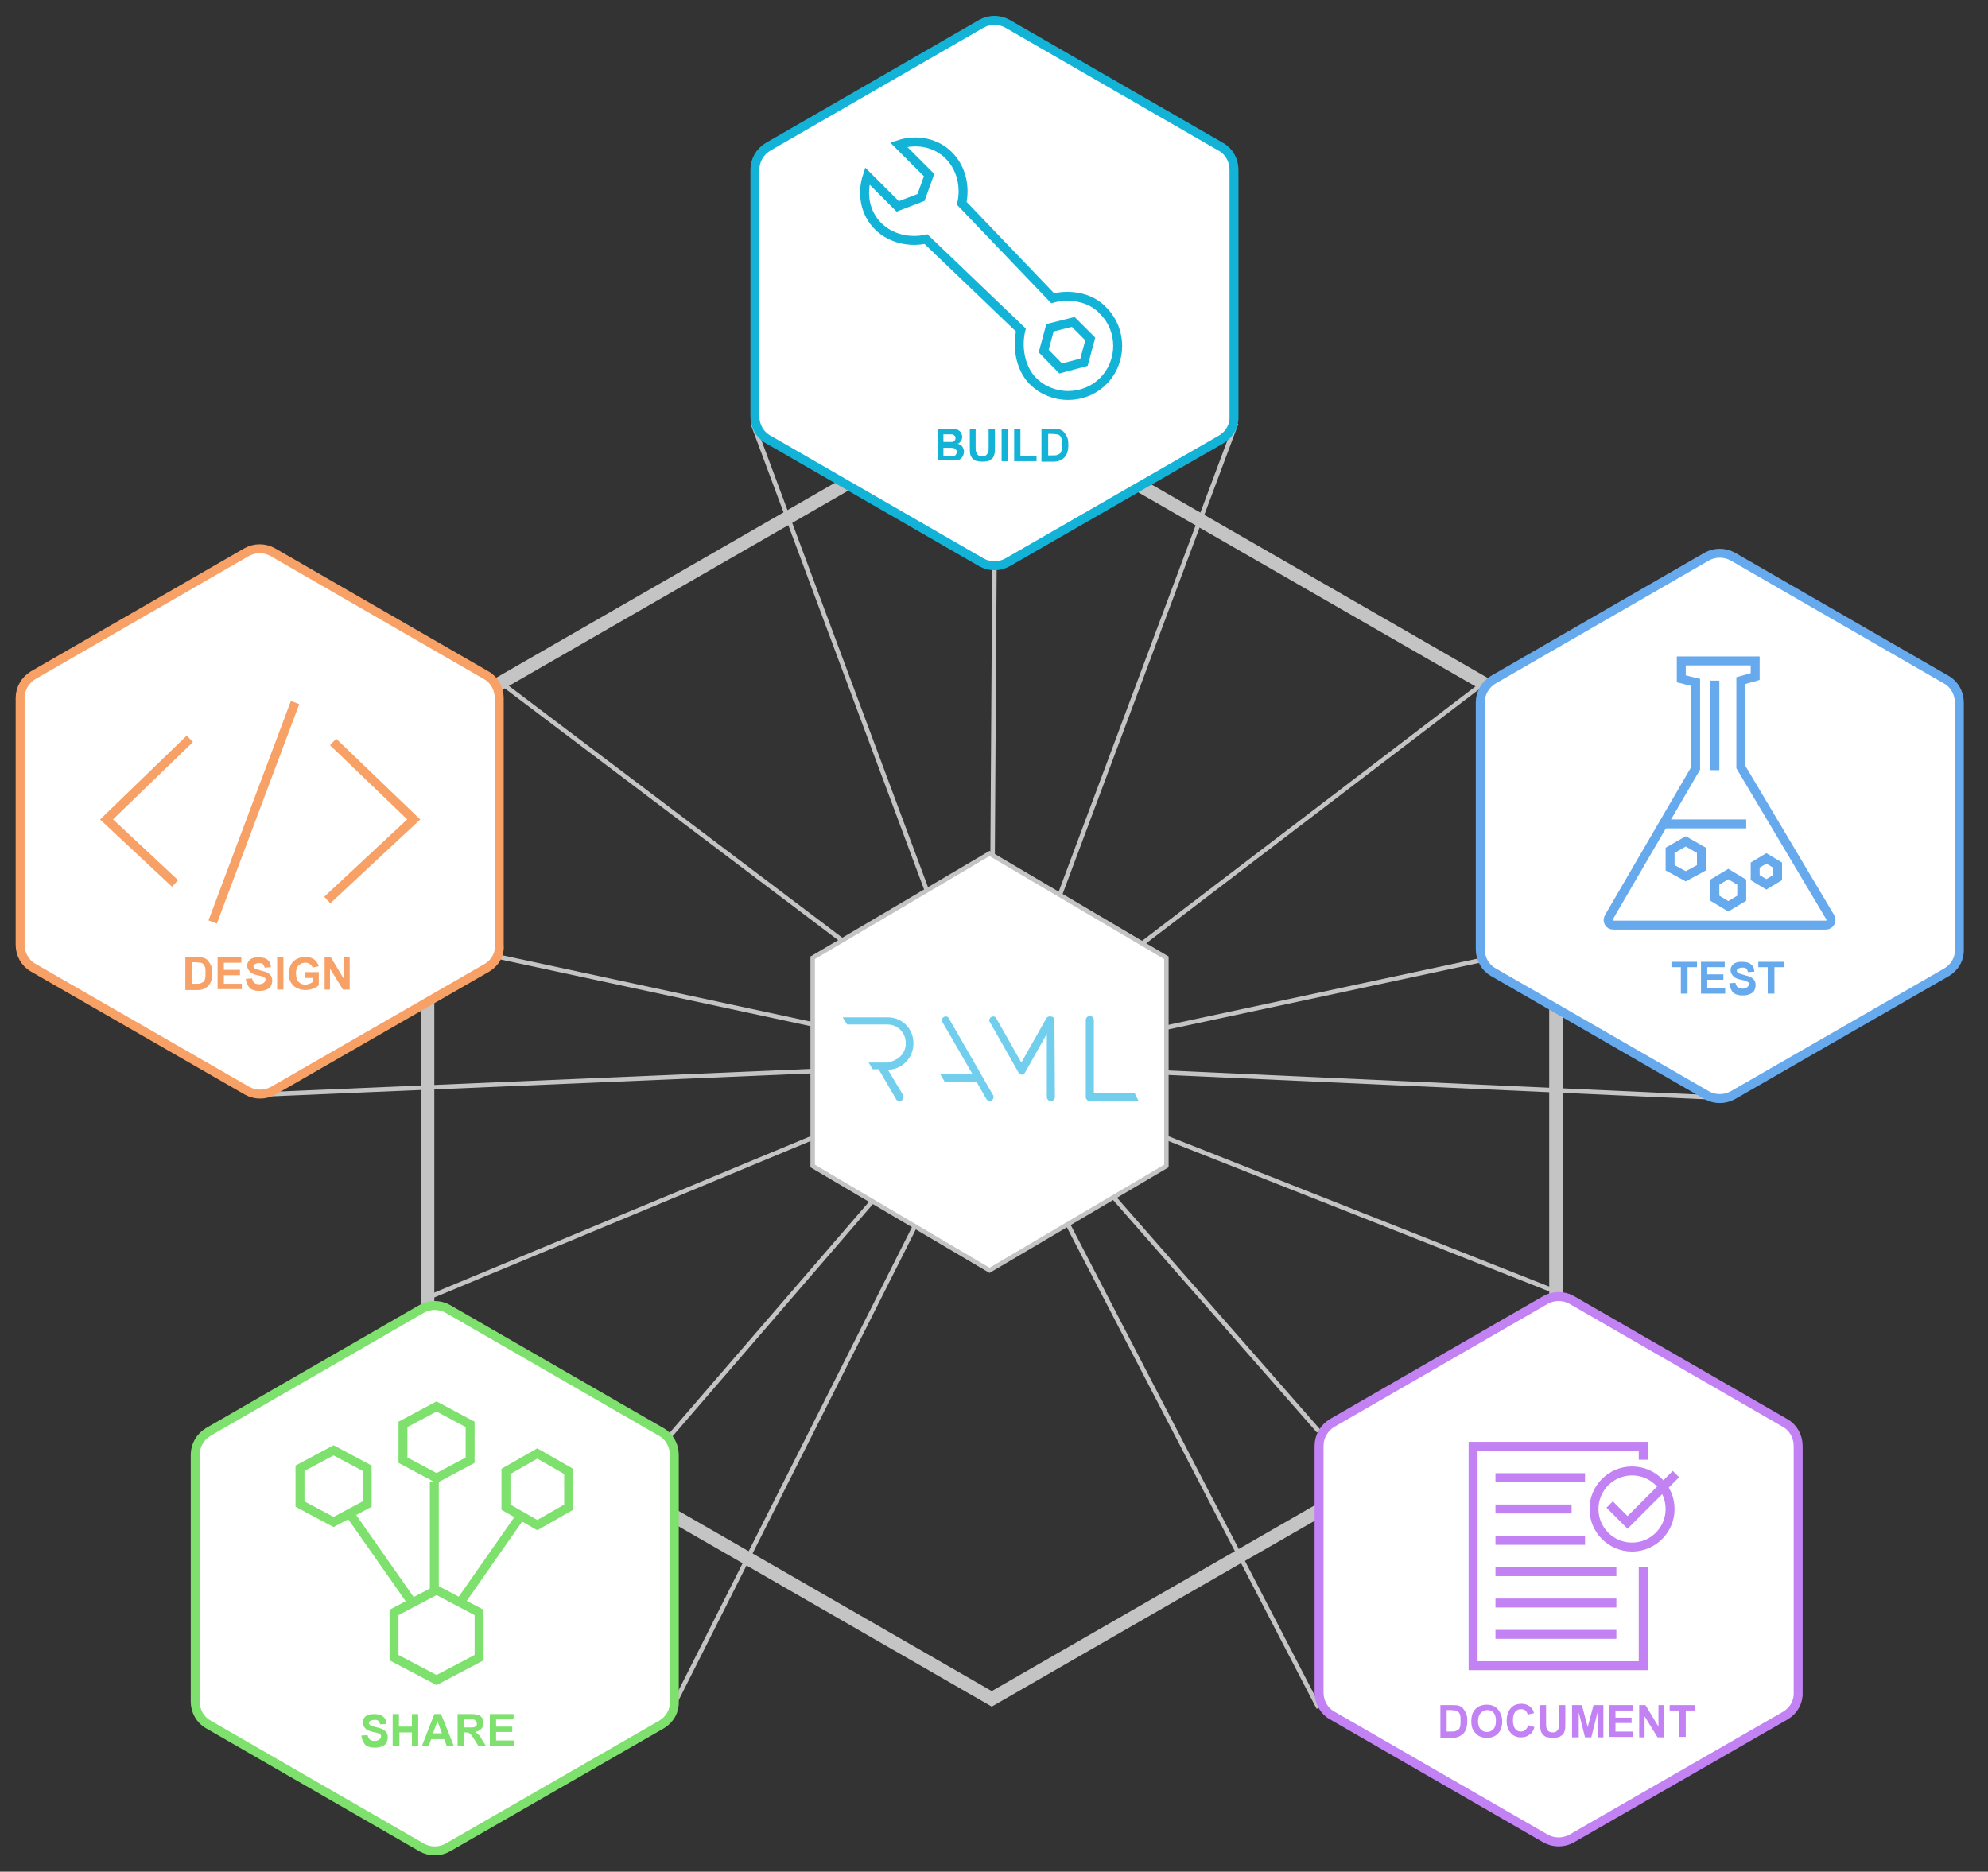 <?xml version="1.0" encoding="utf-8"?>
<!-- Generator: Adobe Illustrator 18.1.1, SVG Export Plug-In . SVG Version: 6.00 Build 0)  -->
<svg version="1.1" id="Layer_1" xmlns="http://www.w3.org/2000/svg" xmlns:xlink="http://www.w3.org/1999/xlink" x="0px" y="0px"
	 width="444px" height="418px" viewBox="0 0 444 418" enable-background="new 0 0 444 418" xml:space="preserve">
<rect x="0" y="0" width="444" height="418" fill="#333333" stroke="none"/>
<g>
	<polygon fill="none" stroke="#C4C4C4" stroke-width="3" stroke-miterlimit="10" points="347.5,306.9 221.5,379.4 95.5,306.9 
		95.5,161.9 221.5,89.4 347.5,161.9 	"/>
	<line fill="none" stroke="#C4C4C4" stroke-miterlimit="10" x1="331.4" y1="152.5" x2="220" y2="237.5"/>
	<line fill="none" stroke="#C4C4C4" stroke-miterlimit="10" x1="222.6" y1="237.6" x2="276.1" y2="94.5"/>
	<line fill="none" stroke="#C4C4C4" stroke-miterlimit="10" x1="168.1" y1="94.5" x2="221.4" y2="237.5"/>
	<line fill="none" stroke="#C4C4C4" stroke-miterlimit="10" x1="222.5" y1="236" x2="111" y2="151.8"/>
	<line fill="none" stroke="#C4C4C4" stroke-miterlimit="10" x1="57" y1="244.5" x2="221.4" y2="237.5"/>
	<line fill="none" stroke="#C4C4C4" stroke-miterlimit="10" x1="224.1" y1="237.9" x2="385" y2="245.2"/>
	<line fill="none" stroke="#C4C4C4" stroke-miterlimit="10" x1="348.1" y1="288.7" x2="224.8" y2="240"/>
	<line fill="none" stroke="#C4C4C4" stroke-miterlimit="10" x1="294.5" y1="381.4" x2="221" y2="239.7"/>
	<line fill="none" stroke="#C4C4C4" stroke-miterlimit="10" x1="222.6" y1="237.6" x2="149.6" y2="382.5"/>
	<line fill="none" stroke="#C4C4C4" stroke-miterlimit="10" x1="95.6" y1="289.8" x2="221.4" y2="237.5"/>
	<line fill="none" stroke="#C4C4C4" stroke-miterlimit="10" x1="221.4" y1="237.5" x2="222.1" y2="125.5"/>
	<line fill="none" stroke="#C4C4C4" stroke-miterlimit="10" x1="111" y1="213.6" x2="222.6" y2="237.6"/>
	<line fill="none" stroke="#C4C4C4" stroke-miterlimit="10" x1="222.6" y1="237.6" x2="331.4" y2="214.3"/>
	<line fill="none" stroke="#C4C4C4" stroke-miterlimit="10" x1="222.6" y1="237.6" x2="294.5" y2="319.6"/>
	<line fill="none" stroke="#C4C4C4" stroke-miterlimit="10" x1="221.4" y1="237.5" x2="149.6" y2="320.7"/>
	<polygon fill="#FFFFFF" stroke="#C4C4C4" stroke-miterlimit="10" points="260.5,260.4 221,283.7 181.5,260.4 181.5,213.9 
		221,190.6 260.5,213.9 	"/>
	<g>
		<path fill="#72CEED" d="M198.3,227.2h-10.1l1,1.6h9c1.1,0,2.1,0.4,2.9,1.2c0.8,0.8,1.2,1.9,1.2,3c0,1.1-0.4,2.1-1.2,2.9
			c-0.7,0.7-1.8,1.2-2.9,1.4h-1.1l-3.1,0l0.9,1.5h1.3l0.1,0.1h0l3.9,6.7l0,0l0,0c0.2,0.2,0.4,0.3,0.7,0.3c0.5,0,0.9-0.4,0.9-0.9
			c0-0.2-0.1-0.3-0.1-0.4c0,0-0.1-0.1-0.1-0.2l-3.3-5.5c1.5,0,2.9-0.6,4-1.7c1.1-1.1,1.7-2.6,1.7-4.1
			C204.1,229.8,201.5,227.2,198.3,227.2z"/>
		<path fill="#72CEED" d="M211.9,227.4c-0.1-0.3-0.4-0.4-0.7-0.4c-0.3,0-0.6,0.2-0.7,0.4l-0.1,0.2c-0.1,0.2-0.1,0.5,0.1,0.7l1.4,2.4
			l5.3,9.2h-0.2l0,0H210l1,1.7h7.1l2.1,3.7l0,0c0.1,0.2,0.4,0.6,0.8,0.6c0.5,0,0.9-0.4,0.9-0.9c0-0.2,0-0.3-0.1-0.4L211.9,227.4z"/>
		<path fill="#72CEED" d="M253.4,244.1h-9.1v-16.3c0-0.5-0.4-0.9-0.9-0.9c-0.5,0-0.9,0.4-0.9,0.9V245c0,0.5,0.4,0.9,0.9,0.9h10.9
			L253.4,244.1z"/>
		<path fill="#72CEED" d="M235.5,227.8c0-0.5-0.4-0.8-0.9-0.8c0,0,0,0-0.1,0c0,0,0,0-0.1,0c-0.3,0-0.6,0.2-0.7,0.4l-5.6,9.9
			l-5.6-9.9c-0.1-0.3-0.4-0.4-0.7-0.4c-0.3,0-0.6,0.2-0.7,0.4l-0.1,0.2c-0.1,0.2-0.1,0.5,0.1,0.7l6.3,11.1l0,0
			c0.1,0.2,0.4,0.6,0.8,0.6c0,0,0,0,0,0c0,0,0,0,0,0c0.5,0,0.7-0.4,0.8-0.6l4.8-8.5V245c0,0.5,0.4,0.9,0.9,0.9
			c0.5,0,0.9-0.4,0.9-0.9L235.5,227.8C235.5,227.8,235.5,227.8,235.5,227.8L235.5,227.8L235.5,227.8z"/>
	</g>
</g>
<path fill="#FFFFFF" stroke="#C282F4" stroke-width="2" stroke-miterlimit="10" d="M398.8,383.1L351,410.6c-1.8,1-4,1-5.8,0
	l-47.7-27.5c-1.8-1-2.9-3-2.9-5.1v-55.1c0-2.1,1.1-4,2.9-5.1l47.7-27.5c1.8-1,4-1,5.8,0l47.7,27.5c1.8,1,2.9,3,2.9,5.1V378
	C401.7,380.1,400.6,382,398.8,383.1z"/>
<path fill="#FFFFFF" stroke="#66AAED" stroke-width="2" stroke-miterlimit="10" d="M434.8,217.1L387,244.6c-1.8,1-4,1-5.8,0
	l-47.7-27.5c-1.8-1-2.9-3-2.9-5.1v-55.1c0-2.1,1.1-4,2.9-5.1l47.7-27.5c1.8-1,4-1,5.8,0l47.7,27.5c1.8,1,2.9,3,2.9,5.1V212
	C437.7,214.1,436.6,216,434.8,217.1z"/>
<path fill="#FFFFFF" stroke="#7EE16D" stroke-width="2" stroke-miterlimit="10" d="M147.8,385.1L100,412.6c-1.8,1-4,1-5.8,0
	l-47.7-27.5c-1.8-1-2.9-3-2.9-5.1v-55.1c0-2.1,1.1-4,2.9-5.1l47.7-27.5c1.8-1,4-1,5.8,0l47.7,27.5c1.8,1,2.9,3,2.9,5.1V380
	C150.7,382.1,149.6,384,147.8,385.1z"/>
<path fill="#FFFFFF" stroke="#13B3D8" stroke-width="2" stroke-miterlimit="10" d="M272.8,98.1L225,125.6c-1.8,1-4,1-5.8,0
	l-47.7-27.5c-1.8-1-2.9-3-2.9-5.1V37.9c0-2.1,1.1-4,2.9-5.1l47.7-27.5c1.8-1,4-1,5.8,0l47.7,27.5c1.8,1,2.9,3,2.9,5.1V93
	C275.7,95.1,274.6,97,272.8,98.1z"/>
<path fill="#FFFFFF" stroke="#F7A166" stroke-width="2" stroke-miterlimit="10" d="M108.8,216.1L61,243.6c-1.8,1-4,1-5.8,0
	L7.4,216.1c-1.8-1-2.9-3-2.9-5.1v-55.1c0-2.1,1.1-4,2.9-5.1l47.7-27.5c1.8-1,4-1,5.8,0l47.7,27.5c1.8,1,2.9,3,2.9,5.1V211
	C111.7,213.1,110.6,215,108.8,216.1z"/>
<polygon fill="none" stroke="#7EE16D" stroke-width="2" stroke-miterlimit="10" points="82,335.9 74.5,339.9 67,335.9 67,327.9 
	74.5,323.9 82,327.9 "/>
<polygon fill="none" stroke="#7EE16D" stroke-width="2" stroke-miterlimit="10" points="127,336.6 120,340.6 113,336.6 113,328.6 
	120,324.6 127,328.6 "/>
<polygon fill="none" stroke="#7EE16D" stroke-width="2" stroke-miterlimit="10" points="105,326.1 97.5,330.1 90,326.1 90,318.1 
	97.5,314.1 105,318.1 "/>
<polygon fill="none" stroke="#7EE16D" stroke-width="2" stroke-miterlimit="10" points="107,370.2 97.5,375.2 88,370.2 88,360.1 
	97.5,355.1 107,360.1 "/>
<line fill="none" stroke="#7EE16D" stroke-width="2" stroke-miterlimit="10" x1="91.9" y1="357.7" x2="78.3" y2="338.3"/>
<line fill="none" stroke="#7EE16D" stroke-width="2" stroke-miterlimit="10" x1="102.9" y1="357.7" x2="116.1" y2="338.8"/>
<line fill="none" stroke="#7EE16D" stroke-width="2" stroke-miterlimit="10" x1="97" y1="356" x2="97" y2="331"/>
<g>
	<polygon fill="none" stroke="#13B3D8" stroke-width="2" stroke-miterlimit="10" points="243.5,75.7 242.1,80.9 236.9,82.3 
		233.1,78.4 234.5,73.2 239.7,71.9 	"/>
	<path fill="none" stroke="#13B3D8" stroke-width="2" stroke-miterlimit="10" d="M235.1,66.6l-20.3-21.2c0.8-3.6,0-7.8-2.9-10.7
		c-2.9-2.9-7.2-3.7-11.2-2.4l6.8,6.8l-1.8,5l-5.2,2l-6.8-6.8c-1.3,4-0.5,8.3,2.4,11.2c2.9,2.9,7.2,3.7,10.7,2.9l21.2,20.3
		c-0.9,3.7-0.2,8.5,2.7,11.4c4.3,4.3,11.4,4.3,15.7,0c4.3-4.3,4.3-11.4,0-15.7C243.6,66.3,238.8,65.6,235.1,66.6z"/>
</g>
<g>
	<line fill="none" stroke="#C282F4" stroke-width="2" stroke-miterlimit="10" x1="334" y1="330" x2="354" y2="330"/>
	<line fill="none" stroke="#C282F4" stroke-width="2" stroke-miterlimit="10" x1="334" y1="337" x2="351" y2="337"/>
	<line fill="none" stroke="#C282F4" stroke-width="2" stroke-miterlimit="10" x1="334" y1="344" x2="354" y2="344"/>
	<line fill="none" stroke="#C282F4" stroke-width="2" stroke-miterlimit="10" x1="334" y1="351" x2="361" y2="351"/>
	<line fill="none" stroke="#C282F4" stroke-width="2" stroke-miterlimit="10" x1="334" y1="358" x2="361" y2="358"/>
	<line fill="none" stroke="#C282F4" stroke-width="2" stroke-miterlimit="10" x1="334" y1="365" x2="361" y2="365"/>
	<polyline fill="none" stroke="#C282F4" stroke-width="2" stroke-miterlimit="10" points="359.5,336 363.5,340 374.3,329.2 	"/>
	<circle fill="none" stroke="#C282F4" stroke-width="2" stroke-miterlimit="10" cx="364.5" cy="337" r="8.5"/>
	<polyline fill="none" stroke="#C282F4" stroke-width="2" stroke-miterlimit="10" points="367,350 367,372 329,372 329,323 367,323 
		367,326 	"/>
</g>
<g>
	<path fill="#C282F4" d="M321.7,380.8h2.6c0.6,0,1,0,1.4,0.1c0.4,0.1,0.8,0.3,1.1,0.7s0.5,0.7,0.7,1.2c0.2,0.5,0.2,1,0.2,1.7
		c0,0.6-0.1,1.1-0.2,1.5c-0.2,0.5-0.4,0.9-0.8,1.3c-0.3,0.2-0.6,0.4-1,0.6c-0.3,0.1-0.7,0.2-1.3,0.2h-2.7V380.8z M323.1,382v4.7h1.1
		c0.4,0,0.7,0,0.9-0.1c0.2-0.1,0.4-0.2,0.6-0.3c0.2-0.1,0.3-0.4,0.4-0.7c0.1-0.3,0.1-0.8,0.1-1.3s0-1-0.1-1.3s-0.2-0.5-0.4-0.7
		s-0.4-0.3-0.7-0.3c-0.2,0-0.6-0.1-1.2-0.1H323.1z"/>
	<path fill="#C282F4" d="M328.6,384.4c0-0.7,0.1-1.3,0.3-1.8c0.2-0.4,0.4-0.7,0.7-1c0.3-0.3,0.6-0.5,0.9-0.6c0.4-0.2,1-0.3,1.5-0.3
		c1.1,0,1.9,0.3,2.5,1c0.6,0.7,1,1.6,1,2.7c0,1.2-0.3,2.1-0.9,2.7c-0.6,0.7-1.5,1-2.5,1c-1.1,0-1.9-0.3-2.5-1
		C328.9,386.5,328.6,385.6,328.6,384.4z M330.1,384.4c0,0.8,0.2,1.4,0.6,1.8c0.4,0.4,0.8,0.6,1.4,0.6s1-0.2,1.4-0.6
		c0.4-0.4,0.6-1,0.6-1.9c0-0.8-0.2-1.4-0.5-1.8c-0.4-0.4-0.8-0.6-1.4-0.6s-1.1,0.2-1.4,0.6C330.3,382.9,330.1,383.6,330.1,384.4z"/>
	<path fill="#C282F4" d="M341.3,385.3l1.4,0.4c-0.2,0.8-0.6,1.4-1.1,1.7c-0.5,0.4-1.1,0.6-1.9,0.6c-1,0-1.7-0.3-2.3-1
		c-0.6-0.7-0.9-1.5-0.9-2.7c0-1.2,0.3-2.1,0.9-2.8c0.6-0.7,1.4-1,2.4-1c0.9,0,1.6,0.3,2.1,0.8c0.3,0.3,0.6,0.7,0.7,1.3l-1.4,0.3
		c-0.1-0.4-0.3-0.7-0.5-0.9c-0.3-0.2-0.6-0.3-1-0.3c-0.5,0-1,0.2-1.3,0.6c-0.3,0.4-0.5,1-0.5,1.9c0,0.9,0.2,1.5,0.5,1.9
		s0.7,0.6,1.3,0.6c0.4,0,0.7-0.1,1-0.4S341.1,385.9,341.3,385.3z"/>
	<path fill="#C282F4" d="M343.9,380.8h1.4v3.9c0,0.6,0,1,0.1,1.2c0.1,0.3,0.2,0.5,0.4,0.7c0.2,0.2,0.6,0.3,1,0.3
		c0.4,0,0.7-0.1,0.9-0.3c0.2-0.2,0.3-0.4,0.4-0.6s0.1-0.6,0.1-1.2v-4h1.4v3.8c0,0.9,0,1.5-0.1,1.8s-0.2,0.7-0.4,0.9
		c-0.2,0.2-0.5,0.4-0.8,0.6c-0.4,0.1-0.8,0.2-1.4,0.2c-0.7,0-1.2-0.1-1.6-0.2c-0.4-0.2-0.6-0.4-0.8-0.6c-0.2-0.3-0.3-0.5-0.4-0.8
		c-0.1-0.4-0.1-1-0.1-1.8V380.8z"/>
	<path fill="#C282F4" d="M351.1,388v-7.2h2.2l1.3,4.9l1.3-4.9h2.2v7.2h-1.3v-5.6l-1.4,5.6h-1.4l-1.4-5.6v5.6H351.1z"/>
	<path fill="#C282F4" d="M359.4,388v-7.2h5.3v1.2h-3.9v1.6h3.6v1.2h-3.6v1.9h4v1.2H359.4z"/>
	<path fill="#C282F4" d="M366.1,388v-7.2h1.4l2.9,4.8v-4.8h1.3v7.2h-1.5l-2.9-4.7v4.7H366.1z"/>
	<path fill="#C282F4" d="M375,388V382h-2.1v-1.2h5.7v1.2h-2.1v5.9H375z"/>
</g>
<polygon fill="none" stroke="#66AAED" stroke-width="2" stroke-miterlimit="10" points="380,193.8 376.5,195.7 373,193.8 373,189.9 
	376.5,187.9 380,189.9 "/>
<polygon fill="none" stroke="#66AAED" stroke-width="2" stroke-miterlimit="10" points="389,200.6 386,202.4 383,200.6 383,197 
	386,195.2 389,197 "/>
<polygon fill="none" stroke="#66AAED" stroke-width="2" stroke-miterlimit="10" points="397,196 394.5,197.5 392,196 392,193.2 
	394.5,191.7 397,193.2 "/>
<g>
	<path fill="#66AAED" d="M375.4,222V216h-2.1v-1.2h5.7v1.2h-2.1v5.9H375.4z"/>
	<path fill="#66AAED" d="M379.9,222v-7.2h5.3v1.2h-3.9v1.6h3.6v1.2h-3.6v1.9h4v1.2H379.9z"/>
	<path fill="#66AAED" d="M386.2,219.6l1.4-0.1c0.1,0.5,0.3,0.8,0.5,1c0.3,0.2,0.6,0.3,1,0.3c0.5,0,0.8-0.1,1.1-0.3
		c0.2-0.2,0.4-0.4,0.4-0.7c0-0.2,0-0.3-0.1-0.4c-0.1-0.1-0.3-0.2-0.5-0.3c-0.2-0.1-0.6-0.2-1.2-0.3c-0.8-0.2-1.3-0.4-1.6-0.7
		c-0.4-0.4-0.7-0.9-0.7-1.4c0-0.4,0.1-0.7,0.3-1c0.2-0.3,0.5-0.6,0.9-0.7c0.4-0.2,0.9-0.2,1.4-0.2c0.9,0,1.6,0.2,2,0.6
		c0.5,0.4,0.7,0.9,0.7,1.6l-1.4,0.1c-0.1-0.4-0.2-0.6-0.4-0.8c-0.2-0.2-0.5-0.2-0.9-0.2c-0.4,0-0.7,0.1-1,0.3
		c-0.2,0.1-0.2,0.3-0.2,0.4c0,0.2,0.1,0.3,0.2,0.4c0.2,0.2,0.6,0.3,1.3,0.5s1.2,0.3,1.6,0.5c0.3,0.2,0.6,0.4,0.8,0.7
		c0.2,0.3,0.3,0.7,0.3,1.1c0,0.4-0.1,0.8-0.3,1.2s-0.5,0.6-1,0.8c-0.4,0.2-0.9,0.3-1.6,0.3c-0.9,0-1.6-0.2-2.1-0.6
		C386.6,221.1,386.3,220.4,386.2,219.6z"/>
	<path fill="#66AAED" d="M394.8,222V216h-2.1v-1.2h5.7v1.2h-2.1v5.9H394.8z"/>
</g>
<g>
	<path fill="#7EE16D" d="M80.7,387.6l1.4-0.1c0.1,0.5,0.3,0.8,0.5,1c0.3,0.2,0.6,0.3,1,0.3c0.5,0,0.8-0.1,1.1-0.3
		c0.2-0.2,0.4-0.4,0.4-0.7c0-0.2,0-0.3-0.1-0.4c-0.1-0.1-0.3-0.2-0.5-0.3c-0.2-0.1-0.6-0.2-1.2-0.3c-0.8-0.2-1.3-0.4-1.6-0.7
		c-0.4-0.4-0.7-0.9-0.7-1.4c0-0.4,0.1-0.7,0.3-1c0.2-0.3,0.5-0.6,0.9-0.7c0.4-0.2,0.9-0.2,1.4-0.2c0.9,0,1.6,0.2,2,0.6
		c0.5,0.4,0.7,0.9,0.7,1.6l-1.4,0.1c-0.1-0.4-0.2-0.6-0.4-0.8c-0.2-0.2-0.5-0.2-0.9-0.2c-0.4,0-0.7,0.1-1,0.3
		c-0.2,0.1-0.2,0.3-0.2,0.4c0,0.2,0.1,0.3,0.2,0.4c0.2,0.2,0.6,0.3,1.3,0.5s1.2,0.3,1.6,0.5c0.3,0.2,0.6,0.4,0.8,0.7
		c0.2,0.3,0.3,0.7,0.3,1.1c0,0.4-0.1,0.8-0.3,1.2s-0.5,0.6-1,0.8c-0.4,0.2-0.9,0.3-1.6,0.3c-0.9,0-1.6-0.2-2.1-0.6
		C81.1,389.1,80.8,388.4,80.7,387.6z"/>
	<path fill="#7EE16D" d="M87.7,390v-7.2h1.4v2.8H92v-2.8h1.4v7.2H92v-3.1h-2.8v3.1H87.7z"/>
	<path fill="#7EE16D" d="M101.4,390h-1.6l-0.6-1.6h-2.9l-0.6,1.6h-1.5l2.8-7.2h1.5L101.4,390z M98.7,387.1l-1-2.7l-1,2.7H98.7z"/>
	<path fill="#7EE16D" d="M102.2,390v-7.2h3c0.8,0,1.3,0.1,1.7,0.2c0.3,0.1,0.6,0.4,0.8,0.7s0.3,0.7,0.3,1.1c0,0.5-0.2,1-0.5,1.3
		c-0.3,0.3-0.8,0.6-1.4,0.7c0.3,0.2,0.6,0.4,0.8,0.6c0.2,0.2,0.5,0.6,0.8,1.2l0.9,1.4h-1.7l-1-1.6c-0.4-0.6-0.6-0.9-0.8-1.1
		c-0.1-0.1-0.3-0.2-0.4-0.3c-0.2-0.1-0.4-0.1-0.7-0.1h-0.3v3H102.2z M103.6,385.8h1.1c0.7,0,1.1,0,1.3-0.1s0.3-0.2,0.4-0.3
		s0.1-0.3,0.1-0.5c0-0.2-0.1-0.4-0.2-0.6c-0.1-0.1-0.3-0.2-0.5-0.3c-0.1,0-0.5,0-1.1,0h-1.1V385.8z"/>
	<path fill="#7EE16D" d="M109.4,390v-7.2h5.3v1.2h-3.9v1.6h3.6v1.2h-3.6v1.9h4v1.2H109.4z"/>
</g>
<path fill="none" stroke="#66AAED" stroke-width="2" stroke-miterlimit="10" d="M388.8,152v19.3l20,33.6c0.4,0.7-0.1,1.7-1,1.7
	h-47.5c-0.9,0-1.4-0.9-1-1.7l19.4-33.3v-19.2l-3.2-0.8v-4H392v3.5L388.8,152z"/>
<line fill="none" stroke="#66AAED" stroke-width="2" stroke-miterlimit="10" x1="383" y1="152" x2="383" y2="172"/>
<line fill="none" stroke="#66AAED" stroke-width="2" stroke-miterlimit="10" x1="372" y1="184" x2="390" y2="184"/>
<g>
	<path fill="#13B3D8" d="M209.3,95.8h2.9c0.6,0,1,0,1.3,0.1c0.3,0,0.5,0.1,0.7,0.3c0.2,0.1,0.4,0.3,0.5,0.6c0.1,0.2,0.2,0.5,0.2,0.8
		c0,0.3-0.1,0.6-0.3,0.9c-0.2,0.3-0.4,0.5-0.7,0.6c0.4,0.1,0.8,0.3,1,0.6s0.4,0.7,0.4,1.1c0,0.3-0.1,0.6-0.2,1
		c-0.2,0.3-0.4,0.6-0.6,0.7c-0.3,0.2-0.6,0.3-1,0.3c-0.2,0-0.8,0-1.7,0h-2.4V95.8z M210.7,97v1.7h0.9c0.6,0,0.9,0,1,0
		c0.2,0,0.4-0.1,0.6-0.3c0.1-0.1,0.2-0.3,0.2-0.6c0-0.2-0.1-0.4-0.2-0.5c-0.1-0.1-0.3-0.2-0.5-0.3c-0.1,0-0.6,0-1.2,0H210.7z
		 M210.7,99.9v1.9h1.3c0.5,0,0.9,0,1,0c0.2,0,0.4-0.1,0.5-0.3c0.1-0.2,0.2-0.4,0.2-0.6c0-0.2-0.1-0.4-0.2-0.5s-0.3-0.3-0.5-0.3
		c-0.2-0.1-0.6-0.1-1.3-0.1H210.7z"/>
	<path fill="#13B3D8" d="M216.5,95.8h1.4v3.9c0,0.6,0,1,0.1,1.2c0.1,0.3,0.2,0.5,0.4,0.7c0.2,0.2,0.6,0.3,1,0.3
		c0.4,0,0.7-0.1,0.9-0.3c0.2-0.2,0.3-0.4,0.4-0.6s0.1-0.6,0.1-1.2v-4h1.4v3.8c0,0.9,0,1.5-0.1,1.8s-0.2,0.7-0.4,0.9
		c-0.2,0.2-0.5,0.4-0.8,0.6c-0.4,0.1-0.8,0.2-1.4,0.2c-0.7,0-1.2-0.1-1.6-0.2c-0.4-0.2-0.6-0.4-0.8-0.6c-0.2-0.3-0.3-0.5-0.4-0.8
		c-0.1-0.4-0.1-1-0.1-1.8V95.8z"/>
	<path fill="#13B3D8" d="M223.7,103v-7.2h1.4v7.2H223.7z"/>
	<path fill="#13B3D8" d="M226.5,103v-7.1h1.4v5.9h3.6v1.2H226.5z"/>
	<path fill="#13B3D8" d="M232.6,95.8h2.6c0.6,0,1,0,1.4,0.1c0.4,0.1,0.8,0.3,1.1,0.7s0.5,0.7,0.7,1.2c0.2,0.5,0.2,1,0.2,1.7
		c0,0.6-0.1,1.1-0.2,1.5c-0.2,0.5-0.4,0.9-0.8,1.3c-0.3,0.2-0.6,0.4-1,0.6c-0.3,0.1-0.7,0.2-1.3,0.2h-2.7V95.8z M234.1,97v4.7h1.1
		c0.4,0,0.7,0,0.9-0.1c0.2-0.1,0.4-0.2,0.6-0.3c0.2-0.1,0.3-0.4,0.4-0.7c0.1-0.3,0.1-0.8,0.1-1.3s0-1-0.1-1.3s-0.2-0.5-0.4-0.7
		s-0.4-0.3-0.7-0.3c-0.2,0-0.6-0.1-1.2-0.1H234.1z"/>
</g>
<g>
	<polyline fill="none" stroke="#F7A166" stroke-width="2" stroke-miterlimit="10" points="42.4,165 23.8,183 39.1,197.3 	"/>
	<polyline fill="none" stroke="#F7A166" stroke-width="2" stroke-miterlimit="10" points="74.4,165.7 92.4,183 73.1,201 	"/>
	<line fill="none" stroke="#F7A166" stroke-width="2" stroke-miterlimit="10" x1="65.9" y1="156.9" x2="47.5" y2="205.9"/>
</g>
<g>
	<path fill="#F7A166" d="M41.4,213.8H44c0.6,0,1,0,1.4,0.1c0.4,0.1,0.8,0.3,1.1,0.7s0.5,0.7,0.7,1.2c0.2,0.5,0.2,1,0.2,1.7
		c0,0.6-0.1,1.1-0.2,1.5c-0.2,0.5-0.4,0.9-0.8,1.3c-0.3,0.2-0.6,0.4-1,0.6c-0.3,0.1-0.7,0.2-1.3,0.2h-2.7V213.8z M42.8,215v4.7h1.1
		c0.4,0,0.7,0,0.9-0.1c0.2-0.1,0.4-0.2,0.6-0.3c0.2-0.1,0.3-0.4,0.4-0.7c0.1-0.3,0.1-0.8,0.1-1.3s0-1-0.1-1.3s-0.2-0.5-0.4-0.7
		s-0.4-0.3-0.7-0.3c-0.2,0-0.6-0.1-1.2-0.1H42.8z"/>
	<path fill="#F7A166" d="M48.6,221v-7.2h5.3v1.2h-3.9v1.6h3.6v1.2h-3.6v1.9h4v1.2H48.6z"/>
	<path fill="#F7A166" d="M54.9,218.6l1.4-0.1c0.1,0.5,0.3,0.8,0.5,1c0.3,0.2,0.6,0.3,1,0.3c0.5,0,0.8-0.1,1.1-0.3
		c0.2-0.2,0.4-0.4,0.4-0.7c0-0.2,0-0.3-0.1-0.4c-0.1-0.1-0.3-0.2-0.5-0.3c-0.2-0.1-0.6-0.2-1.2-0.3c-0.8-0.2-1.3-0.4-1.6-0.7
		c-0.4-0.4-0.7-0.9-0.7-1.4c0-0.4,0.1-0.7,0.3-1c0.2-0.3,0.5-0.6,0.9-0.7c0.4-0.2,0.9-0.2,1.4-0.2c0.9,0,1.6,0.2,2,0.6
		c0.5,0.4,0.7,0.9,0.7,1.6l-1.4,0.1c-0.1-0.4-0.2-0.6-0.4-0.8c-0.2-0.2-0.5-0.2-0.9-0.2c-0.4,0-0.7,0.1-1,0.3
		c-0.2,0.1-0.2,0.3-0.2,0.4c0,0.2,0.1,0.3,0.2,0.4c0.2,0.2,0.6,0.3,1.3,0.5s1.2,0.3,1.6,0.5c0.3,0.2,0.6,0.4,0.8,0.7
		c0.2,0.3,0.3,0.7,0.3,1.1c0,0.4-0.1,0.8-0.3,1.2s-0.5,0.6-1,0.8c-0.4,0.2-0.9,0.3-1.6,0.3c-0.9,0-1.6-0.2-2.1-0.6
		C55.3,220.1,55,219.4,54.9,218.6z"/>
	<path fill="#F7A166" d="M61.9,221v-7.2h1.4v7.2H61.9z"/>
	<path fill="#F7A166" d="M68.1,218.3v-1.2h3.1v2.9c-0.3,0.3-0.7,0.6-1.3,0.8c-0.6,0.2-1.2,0.3-1.7,0.3c-0.7,0-1.4-0.2-2-0.5
		c-0.6-0.3-1-0.8-1.3-1.3c-0.3-0.6-0.4-1.2-0.4-1.9c0-0.7,0.2-1.4,0.5-2s0.8-1,1.4-1.3c0.5-0.2,1-0.4,1.7-0.4c0.9,0,1.6,0.2,2.1,0.6
		c0.5,0.4,0.8,0.9,1,1.5l-1.4,0.3c-0.1-0.4-0.3-0.6-0.6-0.8c-0.3-0.2-0.6-0.3-1-0.3c-0.6,0-1.1,0.2-1.5,0.6c-0.4,0.4-0.6,1-0.6,1.8
		c0,0.8,0.2,1.5,0.6,1.9c0.4,0.4,0.9,0.6,1.5,0.6c0.3,0,0.6-0.1,0.9-0.2c0.3-0.1,0.6-0.3,0.8-0.4v-0.9H68.1z"/>
	<path fill="#F7A166" d="M72.5,221v-7.2h1.4l2.9,4.8v-4.8h1.3v7.2h-1.5l-2.9-4.7v4.7H72.5z"/>
</g>
</svg>
